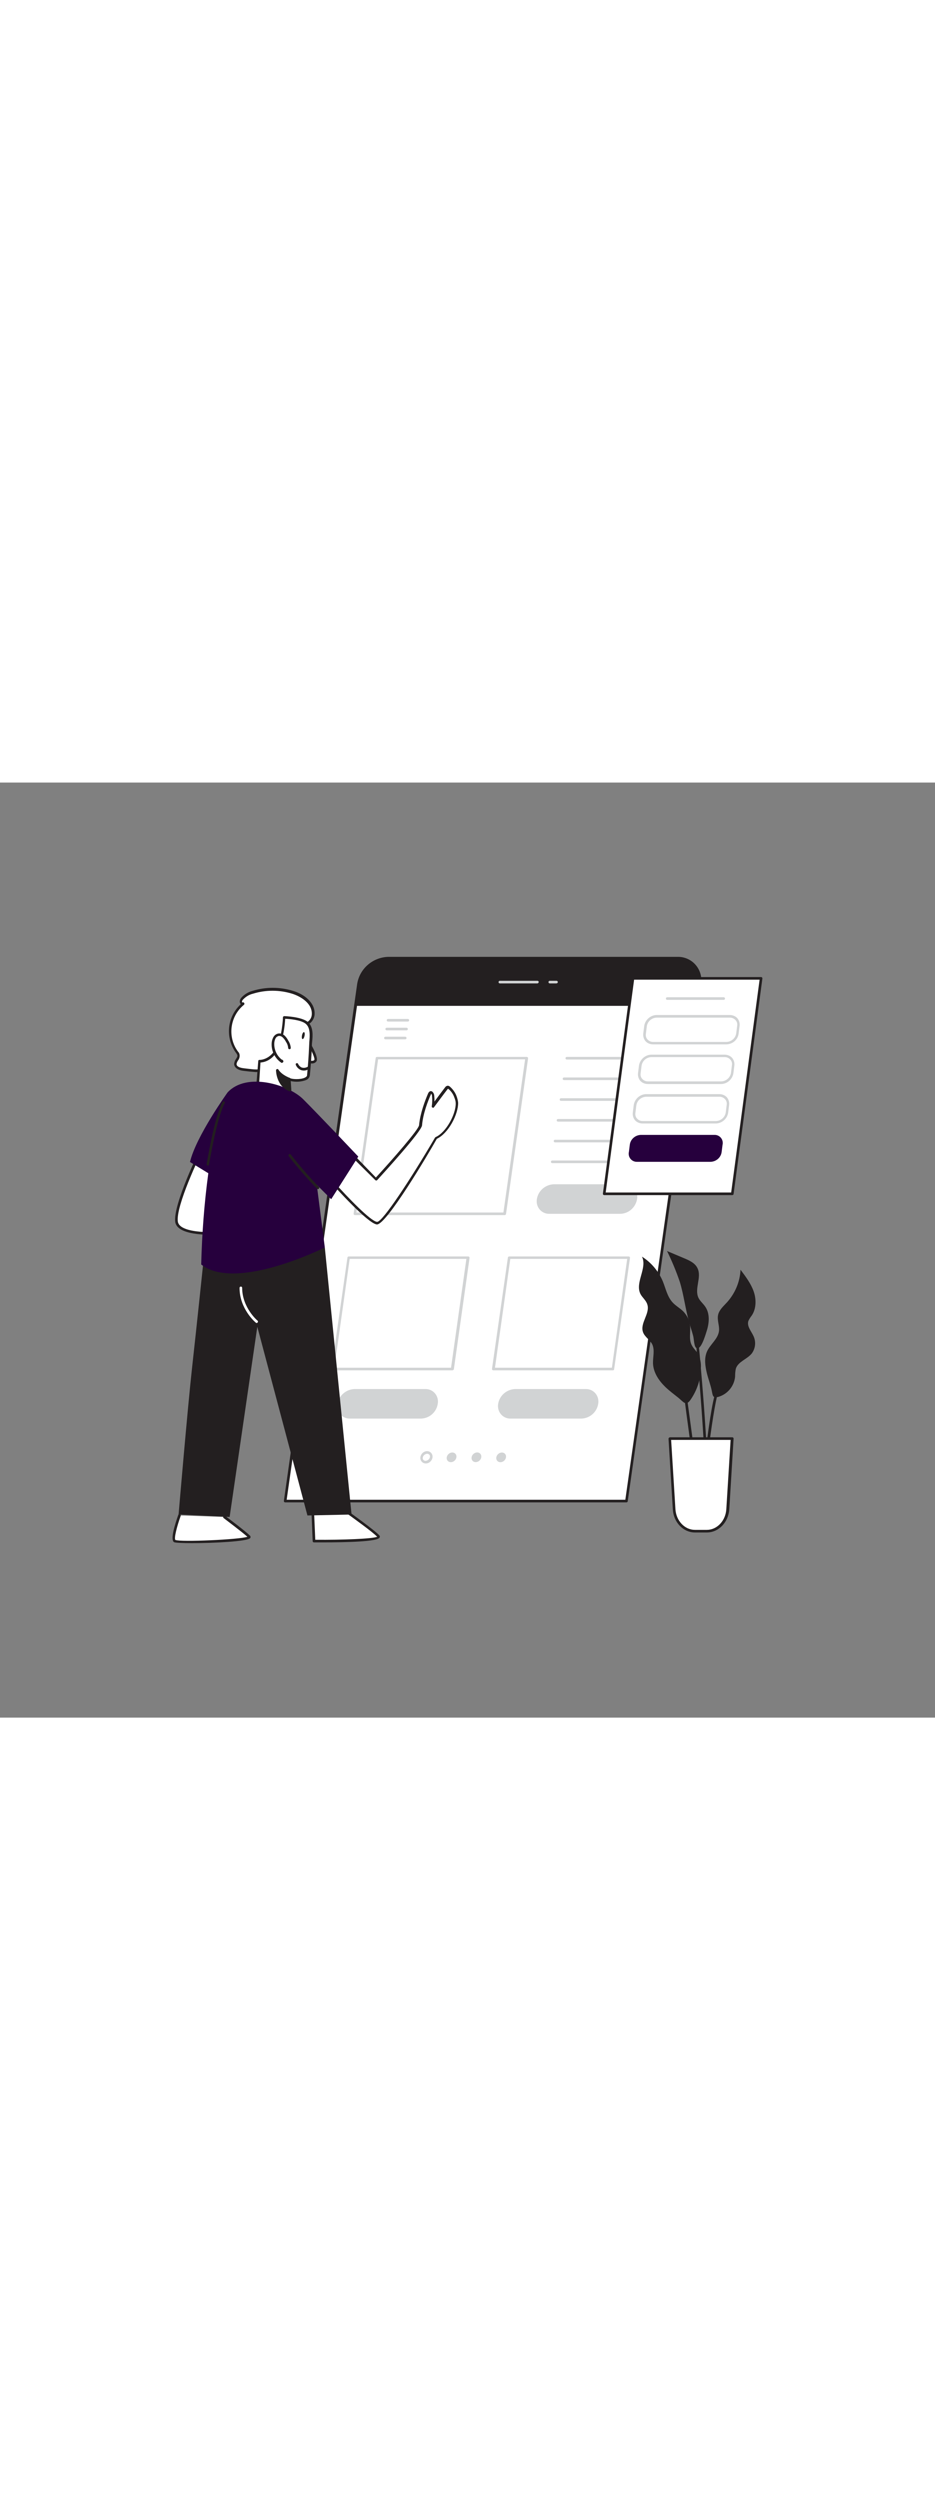 <svg version="1.1" id="Layer_1" xmlns="http://www.w3.org/2000/svg" xmlns:xlink="http://www.w3.org/1999/xlink" x="0px" y="0px" viewBox="0 0 500 500" style="width: 187px;" xml:space="preserve" data-imageid="user-interface-1-72" imageName="User Interface 1" class="illustrations_image">
<rect x="0" y="0" width="500" height="500" fill="#808080" stroke="none"/>
<style type="text/css">
	.st0_user-interface-1-72{fill:#FFFFFF;}
	.st1_user-interface-1-72{fill:#231F20;}
	.st2_user-interface-1-72{fill:#D1D3D4;}
	.st3_user-interface-1-72{fill:#68E1FD;}
</style>
<g id="Screen_user-interface-1-72">
	<path class="st0_user-interface-1-72" d="M374.2,107.8l-1.6,11.6L335,384.2H152.5l37.6-264.7l1.6-11.6c1.3-7.8,7.9-13.6,15.9-13.8h154.8&#10;&#9;&#9;C370,94,375.4,100.2,374.2,107.8L374.2,107.8z"/>
	<path class="st1_user-interface-1-72" d="M335,384.9H152.5c-0.4,0-0.7-0.3-0.7-0.7c0,0,0-0.1,0-0.1L191,107.7c1.3-8.2,8.3-14.2,16.5-14.5h154.8&#10;&#9;&#9;c3.7-0.1,7.3,1.5,9.7,4.3c2.5,2.9,3.5,6.7,2.9,10.4l-1.6,11.6l-37.6,264.7C335.7,384.6,335.4,384.9,335,384.9L335,384.9z&#10;&#9;&#9; M153.3,383.5h181.1l39.1-275.8l0,0c0.6-3.3-0.4-6.7-2.5-9.3c-2.2-2.5-5.4-3.8-8.7-3.8H207.6c-7.6,0.2-13.9,5.8-15.1,13.3&#10;&#9;&#9;l-1.6,11.6L153.3,383.5L153.3,383.5z"/>
	<path class="st2_user-interface-1-72" d="M269.9,231.3h-80.1c-0.4,0-0.7-0.3-0.7-0.7c0,0,0-0.1,0-0.1l11.8-83.2c0-0.3,0.3-0.6,0.7-0.6h80.1&#10;&#9;&#9;c0.4,0,0.7,0.3,0.7,0.7c0,0,0,0.1,0,0.1l-11.8,83.2C270.5,231.1,270.2,231.3,269.9,231.3z M190.6,229.9h78.6l11.6-81.9h-78.6&#10;&#9;&#9;L190.6,229.9L190.6,229.9z"/>
	<path class="st2_user-interface-1-72" d="M345.9,148.1h-42.8c-0.4,0-0.7-0.3-0.7-0.7s0.3-0.7,0.7-0.7c0,0,0,0,0,0h42.8c0.4,0,0.7,0.3,0.7,0.7&#10;&#9;&#9;S346.3,148.1,345.9,148.1C345.9,148.1,345.9,148.1,345.9,148.1z"/>
	<path class="st2_user-interface-1-72" d="M344.4,159.1h-42.8c-0.4,0-0.7-0.3-0.7-0.7s0.3-0.7,0.7-0.7c0,0,0,0,0,0h42.8c0.4,0,0.7,0.3,0.7,0.7&#10;&#9;&#9;C345,158.8,344.7,159.1,344.4,159.1z"/>
	<path class="st2_user-interface-1-72" d="M342.8,170.2H300c-0.4,0-0.7-0.3-0.7-0.7c0-0.4,0.3-0.7,0.7-0.7h42.8c0.4,0,0.7,0.3,0.7,0.7&#10;&#9;&#9;S343.1,170.2,342.8,170.2C342.8,170.2,342.8,170.2,342.8,170.2L342.8,170.2z"/>
	<path class="st2_user-interface-1-72" d="M341.2,181.3h-42.8c-0.4,0-0.7-0.3-0.7-0.7c0-0.4,0.3-0.7,0.7-0.7h42.8c0.4,0,0.7,0.3,0.7,0.7&#10;&#9;&#9;C341.9,181,341.6,181.3,341.2,181.3z"/>
	<path class="st2_user-interface-1-72" d="M339.6,192.4h-42.8c-0.4,0-0.7-0.3-0.7-0.7s0.3-0.7,0.7-0.7c0,0,0,0,0,0h42.8c0.4,0,0.7,0.3,0.7,0.7&#10;&#9;&#9;S340,192.4,339.6,192.4C339.6,192.4,339.6,192.4,339.6,192.4z"/>
	<path class="st2_user-interface-1-72" d="M325.7,203.5h-30.4c-0.4,0-0.7-0.3-0.7-0.7c0-0.4,0.3-0.7,0.7-0.7h30.4c0.4,0,0.7,0.3,0.7,0.7&#10;&#9;&#9;C326.4,203.2,326.1,203.5,325.7,203.5z"/>
	<path class="st2_user-interface-1-72" d="M331.7,230.6h-37.9c-3.7,0.1-6.7-2.8-6.8-6.5c0-0.5,0-0.9,0.1-1.4l0,0c0.7-4.4,4.5-7.7,9-7.9h37.9&#10;&#9;&#9;c3.7-0.1,6.7,2.8,6.8,6.5c0,0.5,0,0.9-0.1,1.4l0,0C339.9,227.2,336.2,230.5,331.7,230.6z"/>
	<path class="st2_user-interface-1-72" d="M225.1,340.1h-37.9c-3.7,0.1-6.7-2.8-6.8-6.5c0-0.5,0-0.9,0.1-1.4l0,0c0.7-4.4,4.5-7.7,9-7.9h37.9&#10;&#9;&#9;c3.7-0.1,6.7,2.8,6.8,6.5c0,0.5,0,0.9-0.1,1.4l0,0C233.4,336.7,229.6,340,225.1,340.1z"/>
	<path class="st2_user-interface-1-72" d="M311,340.1h-37.9c-3.7,0.1-6.7-2.8-6.8-6.5c0-0.5,0-0.9,0.1-1.4l0,0c0.7-4.4,4.5-7.7,9-7.9h37.8&#10;&#9;&#9;c3.7-0.1,6.7,2.8,6.8,6.5c0,0.5,0,0.9-0.1,1.4l0,0C319.2,336.6,315.5,339.9,311,340.1z"/>
	<path class="st2_user-interface-1-72" d="M241.9,314.3H178c-0.4,0-0.7-0.3-0.7-0.7c0,0,0-0.1,0-0.1l8.5-59.5c0-0.3,0.3-0.6,0.7-0.6h63.9&#10;&#9;&#9;c0.4,0,0.7,0.3,0.7,0.7c0,0,0,0.1,0,0.1l-8.4,59.6C242.5,314.1,242.2,314.3,241.9,314.3z M178.8,312.9h62.4l8.2-58.2h-62.4&#10;&#9;&#9;L178.8,312.9z"/>
	<path class="st2_user-interface-1-72" d="M327.7,314.3h-63.9c-0.4,0-0.7-0.3-0.7-0.7c0,0,0-0.1,0-0.1l8.5-59.5c0-0.3,0.3-0.6,0.7-0.6h63.9&#10;&#9;&#9;c0.4,0,0.7,0.3,0.7,0.7c0,0,0,0.1,0,0.1l-8.5,59.6C328.4,314.1,328.1,314.3,327.7,314.3z M264.7,312.9h62.5l8.2-58.2h-62.5&#10;&#9;&#9;L264.7,312.9z"/>
	<path class="st2_user-interface-1-72" d="M227.7,364.1c-0.9,0-1.7-0.4-2.2-1c-0.6-0.7-0.8-1.5-0.7-2.4c0.3-1.8,1.8-3.2,3.6-3.2c0.9,0,1.7,0.4,2.2,1&#10;&#9;&#9;c0.6,0.7,0.8,1.5,0.7,2.4C231,362.7,229.5,364.1,227.7,364.1z M228.4,358.9c-1.1,0.1-2.1,0.9-2.3,2c-0.1,0.5,0,0.9,0.3,1.3&#10;&#9;&#9;c0.3,0.3,0.7,0.5,1.2,0.5c1.1-0.1,2.1-0.9,2.3-2l0,0c0.1-0.5,0-0.9-0.3-1.3C229.3,359.1,228.8,358.9,228.4,358.9L228.4,358.9z"/>
	
		<ellipse transform="matrix(0.732 -0.682 0.682 0.732 -181.215 261.277)" class="st2_user-interface-1-72" cx="241.3" cy="360.8" rx="2.8" ry="2.4"/>
	
		<ellipse transform="matrix(0.732 -0.682 0.682 0.732 -177.652 270.322)" class="st2_user-interface-1-72" cx="254.6" cy="360.8" rx="2.8" ry="2.4"/>
	
		<ellipse transform="matrix(0.732 -0.682 0.682 0.732 -174.095 279.366)" class="st2_user-interface-1-72" cx="267.8" cy="360.8" rx="2.8" ry="2.4"/>
	<path class="st2_user-interface-1-72" d="M218.1,127.8h-10.6c-0.4,0-0.7-0.3-0.7-0.7c0-0.4,0.3-0.7,0.7-0.7h10.6c0.4,0,0.7,0.3,0.7,0.7&#10;&#9;&#9;C218.8,127.5,218.5,127.8,218.1,127.8z"/>
	<path class="st2_user-interface-1-72" d="M217.4,132.5h-10.6c-0.4,0-0.7-0.3-0.7-0.7c0-0.4,0.3-0.7,0.7-0.7c0,0,0,0,0,0h10.6c0.4,0,0.7,0.3,0.7,0.7&#10;&#9;&#9;C218.1,132.2,217.8,132.5,217.4,132.5C217.4,132.5,217.4,132.5,217.4,132.5z"/>
	<path class="st2_user-interface-1-72" d="M216.7,137.3h-10.6c-0.4,0-0.7-0.3-0.7-0.7c0-0.4,0.3-0.7,0.7-0.7h10.6c0.4,0,0.7,0.3,0.7,0.7&#10;&#9;&#9;C217.4,137,217.1,137.3,216.7,137.3L216.7,137.3z"/>
	<path class="st1_user-interface-1-72" d="M374.2,107.8l-1.6,11.6H190.1l1.6-11.6c1.3-7.8,7.9-13.6,15.9-13.8h154.8C370,94,375.4,100.2,374.2,107.8&#10;&#9;&#9;L374.2,107.8z"/>
	<path class="st2_user-interface-1-72" d="M287.4,107.4h-20.1c-0.4,0-0.7-0.3-0.7-0.7c0-0.4,0.3-0.7,0.7-0.7h20.1c0.4,0,0.7,0.3,0.7,0.7&#10;&#9;&#9;C288,107.1,287.7,107.4,287.4,107.4L287.4,107.4z"/>
	<path class="st2_user-interface-1-72" d="M297.5,107.4H294c-0.4,0-0.7-0.3-0.7-0.7c0-0.4,0.3-0.7,0.7-0.7h3.6c0.4,0,0.7,0.3,0.7,0.7&#10;&#9;&#9;C298.3,107.1,297.9,107.4,297.5,107.4L297.5,107.4z"/>
</g>
<g id="Character_user-interface-1-72">
	<path class="st0_user-interface-1-72" d="M188,198.9l13,13.5c0,0,23.6-25.7,23.8-28.9c0.5-5.4,2.6-11.7,4.8-16.7c0.1-0.3,0.3-0.6,0.6-0.8&#10;&#9;&#9;c0.7-0.3,1.3,0.8,1.4,1.5c0.2,1.9,0.2,3.8-0.1,5.8c2.3-3.2,4.7-6.4,7.2-9.6c0.2-0.3,0.5-0.5,0.9-0.6c0.3,0,0.5,0.1,0.7,0.3&#10;&#9;&#9;c1.5,1.3,2.7,3,3.4,4.9c0.4,1,0.7,2.1,0.7,3.2c0.1,6.2-5.4,16.2-11.2,18.8c0,0-26.8,45.9-31.6,45.4s-23.8-22-23.8-22L188,198.9&#10;&#9;&#9;L188,198.9z"/>
	<path class="st1_user-interface-1-72" d="M201.6,236.3h-0.1c-4.9-0.6-22.3-20-24.3-22.2c-0.2-0.2-0.2-0.6-0.1-0.9l10.3-14.8c0.1-0.2,0.3-0.3,0.5-0.3&#10;&#9;&#9;c0.2,0,0.4,0.1,0.6,0.2l12.5,12.9c9.1-9.9,23-25.8,23.1-28c0.6-6.5,3.3-13.4,4.8-16.9c0.2-0.5,0.5-0.9,1-1.2&#10;&#9;&#9;c0.4-0.2,0.8-0.1,1.2,0.1c0.6,0.5,1,1.2,1.1,2c0.1,1.1,0.2,2.3,0.1,3.4c1.9-2.6,3.8-5.1,5.7-7.6c0.3-0.5,0.8-0.8,1.4-0.9&#10;&#9;&#9;c0.4,0,0.9,0.2,1.2,0.5c1.6,1.4,2.9,3.2,3.6,5.2c0.4,1.1,0.7,2.3,0.8,3.4c0.1,6.2-5.2,16.4-11.4,19.3&#10;&#9;&#9;C228.9,198.9,206.7,236.3,201.6,236.3L201.6,236.3z M178.6,213.6c7.6,8.5,19.7,21,23,21.3h0.1c2.9,0,17.9-22.8,30.9-45&#10;&#9;&#9;c0.1-0.1,0.2-0.2,0.3-0.3c5.7-2.5,10.9-12.3,10.8-18.1c0-1-0.3-2-0.7-3c-0.6-1.8-1.7-3.4-3.1-4.6c-0.2-0.1-0.3-0.2-0.3-0.2&#10;&#9;&#9;s-0.1,0.1-0.3,0.3c-2.4,3.1-4.8,6.4-7.2,9.6c-0.2,0.3-0.5,0.4-0.8,0.2c-0.3-0.1-0.5-0.4-0.4-0.8c0.3-1.8,0.3-3.7,0.1-5.6&#10;&#9;&#9;c0-0.4-0.2-0.7-0.4-1c-0.1,0.1-0.2,0.3-0.2,0.4c-1.5,3.4-4.2,10.2-4.7,16.5c-0.3,3.3-20.1,25-24,29.3c-0.1,0.1-0.3,0.2-0.5,0.2&#10;&#9;&#9;c-0.2,0-0.4-0.1-0.5-0.2L188,200L178.6,213.6L178.6,213.6z"/>
	<path class="st0_user-interface-1-72" d="M96,391.9c0,0-4.6,12.5-2.6,13.7s42.2,0,39.8-2.4s-13.1-10.5-13.1-10.5"/>
	<path class="st1_user-interface-1-72" d="M102.7,406.7c-5.1,0-9-0.2-9.6-0.5c-2.2-1.3,0.5-9.6,2.2-14.5c0.1-0.4,0.5-0.6,0.9-0.4&#10;&#9;&#9;c0.4,0.1,0.6,0.5,0.4,0.9c-2.2,6.2-3.6,12.1-2.8,12.8c2.8,1.2,34.2-0.2,38.5-1.7c-3-2.7-12.6-9.9-12.7-10c-0.3-0.2-0.4-0.7-0.1-1&#10;&#9;&#9;c0.2-0.3,0.7-0.4,1-0.1c0,0,0,0,0,0c0.4,0.3,10.8,8.1,13.2,10.5c0.3,0.3,0.4,0.9,0.1,1.3C132.4,405.8,114.3,406.7,102.7,406.7&#10;&#9;&#9;L102.7,406.7z"/>
	<path class="st0_user-interface-1-72" d="M136.6,154.1c-1.9-0.1-3.8-0.4-6-0.6c-2.1-0.2-4.7-0.9-4.7-3c0-1.8,2.1-3.2,1.6-4.9c-0.2-0.5-0.4-0.9-0.7-1.2&#10;&#9;&#9;c-6.1-8.2-4.7-19.7,3.2-26.1c-0.6,0.1-1.1-0.3-1.2-0.9c0,0,0-0.1,0-0.1c0-0.6,0.2-1.2,0.7-1.7c1.5-1.7,3.5-2.9,5.7-3.5&#10;&#9;&#9;c6.9-2.1,14.4-2.1,21.3,0c5.3,1.6,11.7,5.8,11,12.2c-0.2,2.3-2.1,4.6-4.4,4.7c-1.2,6.9-4.8,11.6-9.3,16.6c-3,3.4-6.9,6-11.2,7.6&#10;&#9;&#9;C140.6,153.9,138.6,154.2,136.6,154.1L136.6,154.1z"/>
	<path class="st1_user-interface-1-72" d="M137.5,154.8c-0.3,0-0.6,0-0.9,0l0,0c-1.1-0.1-2.2-0.2-3.4-0.3c-0.8-0.1-1.7-0.2-2.6-0.3&#10;&#9;&#9;c-3.3-0.3-5.3-1.7-5.4-3.7c0.1-1,0.4-1.9,1-2.7c0.5-0.8,0.9-1.4,0.7-2.1c-0.1-0.3-0.3-0.6-0.5-0.9c-6.1-8.1-5.1-19.5,2.4-26.3&#10;&#9;&#9;c-0.3-0.3-0.5-0.7-0.6-1.2c0-0.8,0.3-1.6,0.8-2.2c1.6-1.8,3.7-3.1,6-3.7c7.1-2.2,14.6-2.2,21.7,0c6.2,1.8,12.2,6.6,11.5,13&#10;&#9;&#9;c-0.3,2.3-2,4.8-4.5,5.2c-1.4,7.1-5.4,12-9.4,16.4c-3.1,3.5-7.1,6.2-11.5,7.8C141.1,154.5,139.3,154.8,137.5,154.8L137.5,154.8z&#10;&#9;&#9; M129.9,117.5c0.3,0,0.5,0.1,0.7,0.4c0.2,0.3,0.1,0.7-0.1,0.9c-7.6,6.2-9,17.3-3.2,25.1c0.4,0.4,0.7,0.9,0.8,1.5&#10;&#9;&#9;c0.2,1.1-0.1,2.3-0.8,3.2c-0.4,0.6-0.7,1.2-0.8,1.9c0,1.9,3.4,2.2,4.1,2.3c0.9,0.1,1.8,0.2,2.6,0.3c1.2,0.1,2.2,0.3,3.3,0.3l0,0&#10;&#9;&#9;c1.9,0.1,3.9-0.2,5.7-0.8c4.2-1.5,7.9-4.1,10.9-7.4c5-5.5,8.1-9.9,9.2-16.2c0.1-0.3,0.3-0.6,0.7-0.6c2-0.1,3.5-2.2,3.7-4&#10;&#9;&#9;c0.7-6.4-6.3-10.2-10.5-11.5c-6.8-2.1-14.1-2.1-20.9,0c-2.1,0.5-3.9,1.6-5.4,3.2c-0.3,0.3-0.5,0.7-0.5,1.2c0,0.1,0.1,0.3,0.2,0.3&#10;&#9;&#9;C129.8,117.5,129.9,117.5,129.9,117.5L129.9,117.5z"/>
	<path class="st0_user-interface-1-72" d="M108,195.4c0,0-14.9,30.1-13.7,39.4s31.8,5.6,31.8,5.6l-1.6-45.8L108,195.4L108,195.4z"/>
	<path class="st1_user-interface-1-72" d="M113.5,241.8c-0.9,0-1.9,0-2.8,0c-10.7-0.4-16.4-2.7-17-6.9c-1.2-9.4,13.1-38.5,13.7-39.8&#10;&#9;&#9;c0.1-0.2,0.3-0.4,0.6-0.4l16.5-0.8c0.2,0,0.4,0.1,0.5,0.2c0.1,0.1,0.2,0.3,0.2,0.5l1.6,45.8c0,0.4-0.3,0.7-0.6,0.7&#10;&#9;&#9;C121.9,241.6,117.7,241.8,113.5,241.8z M108.5,196.1c-1.7,3.5-14.5,30.2-13.4,38.6c0.9,6.9,21.6,6.1,30.3,5.1l-1.6-44.5&#10;&#9;&#9;L108.5,196.1L108.5,196.1z"/>
	<path class="st0_user-interface-1-72" d="M167.1,386l0.8,19.6c0,0,36.7,0.3,34.6-2.4s-18.8-14.5-18.8-14.5l-2.7-14.5L167.1,386z"/>
	<path class="st1_user-interface-1-72" d="M172.6,406.3c-1.7,0-3.2,0-4.7,0c-0.4,0-0.7-0.3-0.7-0.7l-0.8-19.6c0-0.2,0.1-0.4,0.2-0.6l13.9-11.8&#10;&#9;&#9;c0.2-0.2,0.5-0.2,0.7-0.1c0.2,0.1,0.4,0.3,0.4,0.5l2.6,14.2c2.1,1.5,16.6,11.9,18.7,14.4c0.3,0.3,0.3,0.7,0.1,1.1&#10;&#9;&#9;C202.1,405.9,185.2,406.3,172.6,406.3L172.6,406.3z M168.6,404.9c14.7,0.1,30.4-0.5,33.1-1.6c-2.3-2.5-12.9-10.1-18.3-14&#10;&#9;&#9;c-0.1-0.1-0.2-0.3-0.3-0.4l-2.5-13.3l-12.8,10.8L168.6,404.9L168.6,404.9z"/>
	<path class="st1_user-interface-1-72" d="M173.7,248.6L188,391.4l-23.6,0.5l-26.8-100.9l-14.8,101.7l-27.3-1.3c0,0,4.8-56.8,7.2-78.4s6.3-59,6.3-59&#10;&#9;&#9;L173.7,248.6z"/>
	<path class="st0_user-interface-1-72" d="M164.9,139c0,0,4.9,8.1,3.8,9.7s-4.7,0.4-4.7,0.4"/>
	<path class="st1_user-interface-1-72" d="M166.6,150.2c-0.9,0-1.9-0.2-2.8-0.5c-0.4-0.1-0.5-0.6-0.4-0.9c0.1-0.3,0.5-0.5,0.8-0.4c1,0.3,3.3,0.8,3.9-0.1&#10;&#9;&#9;c0.4-0.7-1.3-4.9-3.8-8.9c-0.2-0.3-0.1-0.8,0.3-1c0.3-0.2,0.7-0.1,0.9,0.2c1.6,2.6,5,8.7,3.7,10.5&#10;&#9;&#9;C168.6,149.9,167.6,150.3,166.6,150.2L166.6,150.2z"/>
	<path class="st0_user-interface-1-72" d="M164.2,128.6c3.2,2.8,2,8.5,1.9,12.3c-0.2,5.2-0.6,10.5-1.1,15.7c-0.3,3.3-8.9,3-10.4,2l0.8,13.2l-17.8-7.6&#10;&#9;&#9;l1.2-15.1c0,0,5.7,0.3,9.3-6.4s3.9-17.1,3.9-17.1S161.1,125.8,164.2,128.6L164.2,128.6z"/>
	<path class="st1_user-interface-1-72" d="M155.4,172.4c-0.1,0-0.2,0-0.3-0.1l-17.8-7.6c-0.3-0.1-0.4-0.4-0.4-0.7l1.2-15.1c0-0.4,0.4-0.7,0.7-0.6&#10;&#9;&#9;c0.2,0,5.3,0.1,8.7-6c3.5-6.4,3.8-16.6,3.8-16.7c0-0.2,0.1-0.4,0.2-0.5c0.1-0.1,0.3-0.2,0.5-0.2c0.4,0,9.4,0.3,12.7,3.2l0,0&#10;&#9;&#9;c2.9,2.6,2.6,7.1,2.2,10.8c-0.1,0.7-0.1,1.4-0.1,2c-0.2,5.2-0.6,10.5-1.1,15.7c-0.2,1.2-1,2.1-2.1,2.5c-2.7,1-5.5,1.1-8.3,0.5&#10;&#9;&#9;l0.8,12.1c0,0.2-0.1,0.5-0.3,0.6C155.7,172.3,155.6,172.4,155.4,172.4L155.4,172.4z M138.4,163.6l16.3,7l-0.8-12&#10;&#9;&#9;c0-0.4,0.3-0.7,0.7-0.7c0.2,0,0.3,0,0.4,0.1c0.8,0.6,5.5,1,8-0.2c0.8-0.4,1.2-0.8,1.2-1.3c0.5-5.2,0.9-10.5,1.1-15.7&#10;&#9;&#9;c0-0.6,0.1-1.3,0.1-2.1c0.3-3.4,0.6-7.5-1.8-9.6l0,0c-2.4-2.2-9-2.7-11.1-2.8c-0.1,2.5-0.8,10.9-3.9,16.7s-7.6,6.6-9.3,6.7&#10;&#9;&#9;L138.4,163.6L138.4,163.6z"/>
	<path class="st3_user-interface-1-72 targetColor" d="M191.6,200c0,0-21.1-22.3-29.4-30.6c-7.7-7.8-30.3-14.8-40.5-3.7c0,0-16.9,23.5-20.1,37.2l9.8,6&#10;&#9;&#9;c-2.2,16.2-3.4,32.5-3.8,48.8c18.6,14.7,66.1-9.1,66.1-9.1l-4.3-33.5l7.7,7.7L191.6,200L191.6,200z" style="fill: rgb(38, 0, 61);"/>
	<path class="st0_user-interface-1-72" d="M165,152.6c0,0-4.2,2.3-6.2-1.9"/>
	<path class="st1_user-interface-1-72" d="M162.5,154c-0.5,0-0.9-0.1-1.4-0.2c-1.3-0.5-2.4-1.5-2.9-2.8c-0.2-0.4,0-0.8,0.3-0.9c0.4-0.2,0.8,0,0.9,0.3&#10;&#9;&#9;c0.4,0.9,1.1,1.6,2,2c1.1,0.3,2.2,0.1,3.1-0.4c0.3-0.2,0.8,0,0.9,0.3c0.1,0.3,0,0.7-0.3,0.9C164.4,153.7,163.5,154,162.5,154&#10;&#9;&#9;L162.5,154z"/>
	<path class="st0_user-interface-1-72" d="M154.8,142c-0.1-1.3-0.6-2.6-1.3-3.6c-0.5-0.9-1.1-1.7-1.8-2.4c-0.7-0.7-1.8-1.1-2.8-1&#10;&#9;&#9;c-0.9,0.2-1.7,0.8-2.1,1.6c-0.4,0.8-0.7,1.7-0.8,2.6c-0.3,4,1.5,7.9,4.8,10.2c-0.1-0.1-0.2-0.2-0.3-0.3"/>
	<path class="st1_user-interface-1-72" d="M150.8,149.9c-0.1,0-0.3,0-0.4-0.1c-3.5-2.4-5.5-6.6-5.1-10.8c0.1-1,0.4-2,0.9-2.9c0.6-1,1.5-1.7,2.6-1.9&#10;&#9;&#9;c1.2-0.2,2.5,0.3,3.4,1.1c0.8,0.8,1.4,1.6,1.9,2.6c0.8,1.2,1.3,2.6,1.4,4c0,0.4-0.3,0.7-0.7,0.7c-0.4,0-0.7-0.3-0.7-0.7&#10;&#9;&#9;c0,0,0,0,0,0c-0.1-1.2-0.5-2.3-1.2-3.3c-0.4-0.8-1-1.6-1.7-2.3c-0.6-0.6-1.4-0.9-2.2-0.8c-0.7,0.2-1.3,0.6-1.6,1.2&#10;&#9;&#9;c-0.4,0.7-0.6,1.5-0.7,2.3c-0.3,3.5,1.2,6.9,3.9,9.1c0.2,0,0.3,0.1,0.5,0.2l0.3,0.3c0.2,0.3,0.2,0.7,0,0.9&#10;&#9;&#9;C151.1,149.8,150.9,149.9,150.8,149.9L150.8,149.9z"/>
	<path class="st1_user-interface-1-72" d="M154.6,158.5c0,0-4.4-1.6-6.4-4.7c0,0,0,8,6.7,10.6L154.6,158.5L154.6,158.5z"/>
	<path class="st1_user-interface-1-72" d="M155,165.1c-0.1,0-0.2,0-0.2,0c-7.1-2.7-7.2-11.1-7.2-11.2c0-0.3,0.2-0.6,0.5-0.7c0.3-0.1,0.6,0,0.8,0.3&#10;&#9;&#9;c1.8,2.9,6,4.4,6,4.4c0.3,0.1,0.4,0.3,0.5,0.6l0.4,5.9c0,0.2-0.1,0.5-0.3,0.6C155.3,165.1,155.2,165.2,155,165.1L155,165.1z&#10;&#9;&#9; M149.2,156.1c0.5,3,2.3,5.7,5,7.2l-0.3-4.3C152.2,158.3,150.6,157.3,149.2,156.1L149.2,156.1z"/>
	<path class="st1_user-interface-1-72" d="M170,217.4c-0.2,0-0.4-0.1-0.5-0.2c-5.3-5.5-10.4-11.3-15.1-17.4c-0.2-0.3-0.2-0.7,0.1-1s0.7-0.2,1,0.1&#10;&#9;&#9;c0,0,0,0,0,0c4.7,6,9.7,11.8,15,17.3c0.3,0.3,0.3,0.7,0,1C170.4,217.3,170.2,217.4,170,217.4L170,217.4z"/>
	<path class="st0_user-interface-1-72" d="M137.2,289c-0.2,0-0.3-0.1-0.4-0.2c-0.4-0.3-8.7-7.4-8.7-18.6c0-0.4,0.3-0.7,0.7-0.7l0,0&#10;&#9;&#9;c0.4,0,0.7,0.3,0.7,0.7c0,10.5,8.1,17.5,8.2,17.5c0.3,0.2,0.3,0.7,0.1,1c0,0,0,0,0,0C137.6,288.9,137.4,289,137.2,289L137.2,289z"/>
	
		<ellipse transform="matrix(0.205 -0.979 0.979 0.205 -3.511 266.26)" class="st1_user-interface-1-72" cx="162.1" cy="135.3" rx="1.9" ry="0.7"/>
	<path class="st1_user-interface-1-72" d="M111.2,204.8h-0.1c-0.4-0.1-0.6-0.4-0.6-0.8c0.2-1,4.1-25.1,8.5-33.2c0.2-0.3,0.6-0.5,0.9-0.3&#10;&#9;&#9;c0.3,0.2,0.5,0.6,0.3,0.9l0,0c-4.3,7.8-8.3,32.5-8.4,32.7C111.9,204.5,111.6,204.8,111.2,204.8L111.2,204.8z"/>
</g>
<g id="Plants_user-interface-1-72">
	<path class="st1_user-interface-1-72" d="M374.8,313c0.2-2.6-0.4-5.3-1.6-7.6c-1-1.7-2.6-3-3.4-4.8c-1.5-3.1-0.4-6.8-0.8-10.2c-0.3-2.9-1.6-5.5-3.6-7.6&#10;&#9;&#9;c-1.8-1.8-4.1-3-5.8-4.9c-2.8-3.1-3.6-7.4-5.2-11.3c-2.3-5.4-6.2-10-11.1-13.1c3,6.1-3.9,13.9-0.8,20c1,1.9,2.9,3.3,3.6,5.4&#10;&#9;&#9;c1.8,4.9-4.1,10.2-2.2,15.1c0.9,2.4,3.5,3.9,4.8,6.2c1.6,3.1,0.4,6.9,0.5,10.4c0.2,4.9,3.1,9.2,6.6,12.6c2.2,2.1,4.6,3.9,7,5.8&#10;&#9;&#9;c2.8,2.3,4,4.6,6.5,1C372.8,324.9,374.7,319.1,374.8,313L374.8,313z"/>
	<path class="st1_user-interface-1-72" d="M378,315.8c-0.9-3.8-1.5-7.8,0-11.4c1.7-4,6-6.8,6.5-11.2c0.3-2.8-1.1-5.7-0.5-8.5s2.9-4.7,4.8-6.8&#10;&#9;&#9;c4.3-4.8,6.9-10.9,7.2-17.4c2.7,3.6,5.5,7.3,7,11.5s1.5,9.3-1,13c-0.7,0.9-1.3,1.8-1.8,2.9c-0.9,2.8,1.5,5.4,2.7,8&#10;&#9;&#9;c1.5,3.1,1.1,6.7-0.9,9.4c-2.5,3.1-7.3,4.3-8.5,8.1c-0.3,1.4-0.4,2.8-0.4,4.3c-0.5,5.1-4.1,9.4-9,10.8c-2.9,0.7-2.9-0.5-3.4-2.9&#10;&#9;&#9;C380.1,322.3,378.8,319.1,378,315.8L378,315.8z"/>
	<path class="st1_user-interface-1-72" d="M368.6,288.8c-2.1-7.2-2.9-14.8-5.1-21.9c-1.9-5.6-4.2-11.1-6.8-16.4l9,3.8c2.9,1.2,6,2.6,7.3,5.4&#10;&#9;&#9;c2.4,4.9-1.9,11.1,0.6,16c0.9,1.7,2.4,2.9,3.5,4.5c2.6,3.7,2.2,8.8,0.8,13.1c-0.6,1.9-3.3,11.4-5.8,8.8c-1-1.1-1-5-1.5-6.5&#10;&#9;&#9;C370,293.3,369.2,291.1,368.6,288.8L368.6,288.8z"/>
	<path class="st1_user-interface-1-72" d="M373.6,384.6c-1.8-11.8-7.4-53.4-7.4-53.8l1.4-0.2c0.1,0.4,5.6,42,7.4,53.8L373.6,384.6L373.6,384.6z"/>
	<path class="st1_user-interface-1-72" d="M375.5,395.8h-1.4c0.1-14,5.9-67.5,9.3-71.2l1,0.9C382.2,328,375.7,376.6,375.5,395.8z"/>
	<path class="st1_user-interface-1-72" d="M378.6,393.1l-1.4-0.1c1.3-30.2-5.1-93.6-5.1-94.2l1.4-0.1C373.5,299.3,379.9,362.8,378.6,393.1L378.6,393.1z"/>
	<path class="st0_user-interface-1-72" d="M358.2,350.9h33.3l-2.3,37.8c-0.4,6.5-5.3,11.6-11.1,11.6h-6.4c-5.9,0-10.7-5.1-11.1-11.6L358.2,350.9&#10;&#9;&#9;L358.2,350.9z"/>
	<path class="st1_user-interface-1-72" d="M378,401h-6.4c-6.2,0-11.4-5.4-11.8-12.3l-2.3-37.8c0-0.4,0.3-0.7,0.7-0.8c0,0,0,0,0.1,0h33.3&#10;&#9;&#9;c0.2,0,0.4,0.1,0.5,0.2c0.1,0.1,0.2,0.3,0.2,0.5l-2.3,37.8C389.5,395.6,384.3,401,378,401L378,401z M358.9,351.5l2.3,37.1&#10;&#9;&#9;c0.4,6.1,4.9,11,10.4,11h6.4c5.4,0,10-4.8,10.4-11l2.3-37.1H358.9z"/>
</g>
<g id="Floating_Screen_user-interface-1-72">
	<polygon class="st0_user-interface-1-72" points="391.6,219.9 323.1,219.9 338.6,104.7 407,104.7 &#9;"/>
	<path class="st1_user-interface-1-72" d="M391.6,220.6h-68.5c-0.4,0-0.7-0.3-0.7-0.7c0,0,0,0,0-0.1l15.4-115.2c0-0.3,0.3-0.6,0.7-0.6H407&#10;&#9;&#9;c0.4,0,0.7,0.3,0.7,0.7c0,0,0,0,0,0.1L392.3,220C392.3,220.3,392,220.6,391.6,220.6L391.6,220.6z M323.9,219.2H391l15.2-113.8&#10;&#9;&#9;h-67.1L323.9,219.2L323.9,219.2z"/>
	<path class="st3_user-interface-1-72 targetColor" d="M380,202.8h-39.3c-2.4,0.1-4.5-1.8-4.5-4.3c0-0.3,0-0.6,0.1-0.9l0.5-4c0.4-2.9,2.9-5.1,5.9-5.2H382&#10;&#9;&#9;c2.4-0.1,4.5,1.8,4.5,4.3c0,0.3,0,0.6-0.1,0.9l-0.5,4C385.5,200.5,383,202.7,380,202.8L380,202.8z" style="fill: rgb(38, 0, 61);"/>
	<path class="st0_user-interface-1-72" d="M382.9,181.6h-39.3c-2.4,0.1-4.5-1.8-4.5-4.3c0-0.3,0-0.6,0.1-0.9l0.5-4c0.4-2.9,2.9-5.1,5.9-5.2h39.3&#10;&#9;&#9;c2.4-0.1,4.5,1.8,4.5,4.3c0,0.3,0,0.6-0.1,0.9l-0.5,4C388.3,179.4,385.8,181.5,382.9,181.6z"/>
	<path class="st2_user-interface-1-72" d="M382.9,182.3h-39.3c-1.5,0-3-0.6-4-1.7c-1-1.2-1.4-2.7-1.2-4.2l0.5-4c0.5-3.2,3.3-5.7,6.5-5.8h39.3&#10;&#9;&#9;c1.5,0,3,0.6,4,1.7c1,1.2,1.4,2.7,1.2,4.2l-0.5,4C388.9,179.8,386.1,182.2,382.9,182.3L382.9,182.3z M345.5,168&#10;&#9;&#9;c-2.6,0.1-4.8,2-5.2,4.6l-0.5,4c-0.2,1.1,0.1,2.3,0.9,3.1c0.7,0.8,1.8,1.3,2.9,1.3h39.3c2.6-0.1,4.8-2,5.2-4.6l0.5-4&#10;&#9;&#9;c0.2-1.1-0.1-2.3-0.9-3.1c-0.7-0.8-1.8-1.3-2.9-1.3H345.5z"/>
	<path class="st0_user-interface-1-72" d="M385.7,160.5h-39.3c-2.4,0.1-4.5-1.8-4.5-4.3c0-0.3,0-0.6,0.1-0.9l0.5-4c0.4-2.9,2.9-5.1,5.9-5.2h39.3&#10;&#9;&#9;c2.4-0.1,4.5,1.8,4.5,4.3c0,0.3,0,0.6-0.1,0.9l-0.5,4C391.1,158.2,388.6,160.4,385.7,160.5z"/>
	<path class="st2_user-interface-1-72" d="M385.7,161.2h-39.3c-1.5,0-3-0.6-4-1.7c-1-1.2-1.4-2.7-1.2-4.2l0.5-4c0.5-3.2,3.3-5.7,6.5-5.8h39.3&#10;&#9;&#9;c1.5,0,3,0.6,4,1.7c1,1.2,1.4,2.7,1.2,4.2l-0.5,4C391.7,158.6,389,161.1,385.7,161.2z M348.3,146.8c-2.6,0.1-4.8,2-5.2,4.6l-0.5,4&#10;&#9;&#9;c-0.2,1.1,0.1,2.3,0.9,3.1c0.7,0.8,1.8,1.3,2.9,1.3h39.3c2.6-0.1,4.8-2,5.2-4.6l0.5-4c0.2-1.1-0.1-2.3-0.9-3.1&#10;&#9;&#9;c-0.7-0.8-1.8-1.3-2.9-1.3H348.3z"/>
	<path class="st0_user-interface-1-72" d="M388.5,139.3h-39.3c-2.4,0.1-4.5-1.8-4.5-4.3c0-0.3,0-0.6,0.1-0.9l0.5-4c0.4-2.9,2.9-5.1,5.9-5.2h39.3&#10;&#9;&#9;c2.4-0.1,4.5,1.8,4.5,4.3c0,0.3,0,0.6-0.1,0.9l-0.5,4C394,137,391.5,139.2,388.5,139.3L388.5,139.3z"/>
	<path class="st2_user-interface-1-72" d="M388.5,140h-39.3c-1.5,0-3-0.6-4-1.7c-1-1.2-1.4-2.7-1.2-4.2l0.5-4c0.5-3.2,3.3-5.7,6.5-5.8h39.3&#10;&#9;&#9;c1.5,0,3,0.6,4,1.7c1,1.2,1.4,2.7,1.2,4.2l-0.5,4C394.6,137.5,391.8,139.9,388.5,140L388.5,140z M351.1,125.7&#10;&#9;&#9;c-2.6,0.1-4.8,2-5.2,4.6l-0.5,4c-0.2,1.1,0.1,2.3,0.9,3.1c0.7,0.8,1.8,1.3,2.9,1.3h39.3c2.6-0.1,4.8-2,5.2-4.6l0.5-4&#10;&#9;&#9;c0.2-1.1-0.1-2.3-0.9-3.1c-0.7-0.8-1.8-1.3-2.9-1.3L351.1,125.7z"/>
	<path class="st2_user-interface-1-72" d="M387,116.2h-30.2c-0.4,0-0.7-0.3-0.7-0.7c0-0.4,0.3-0.7,0.7-0.7H387c0.4,0,0.7,0.3,0.7,0.7&#10;&#9;&#9;C387.7,115.9,387.4,116.2,387,116.2z"/>
</g>
</svg>